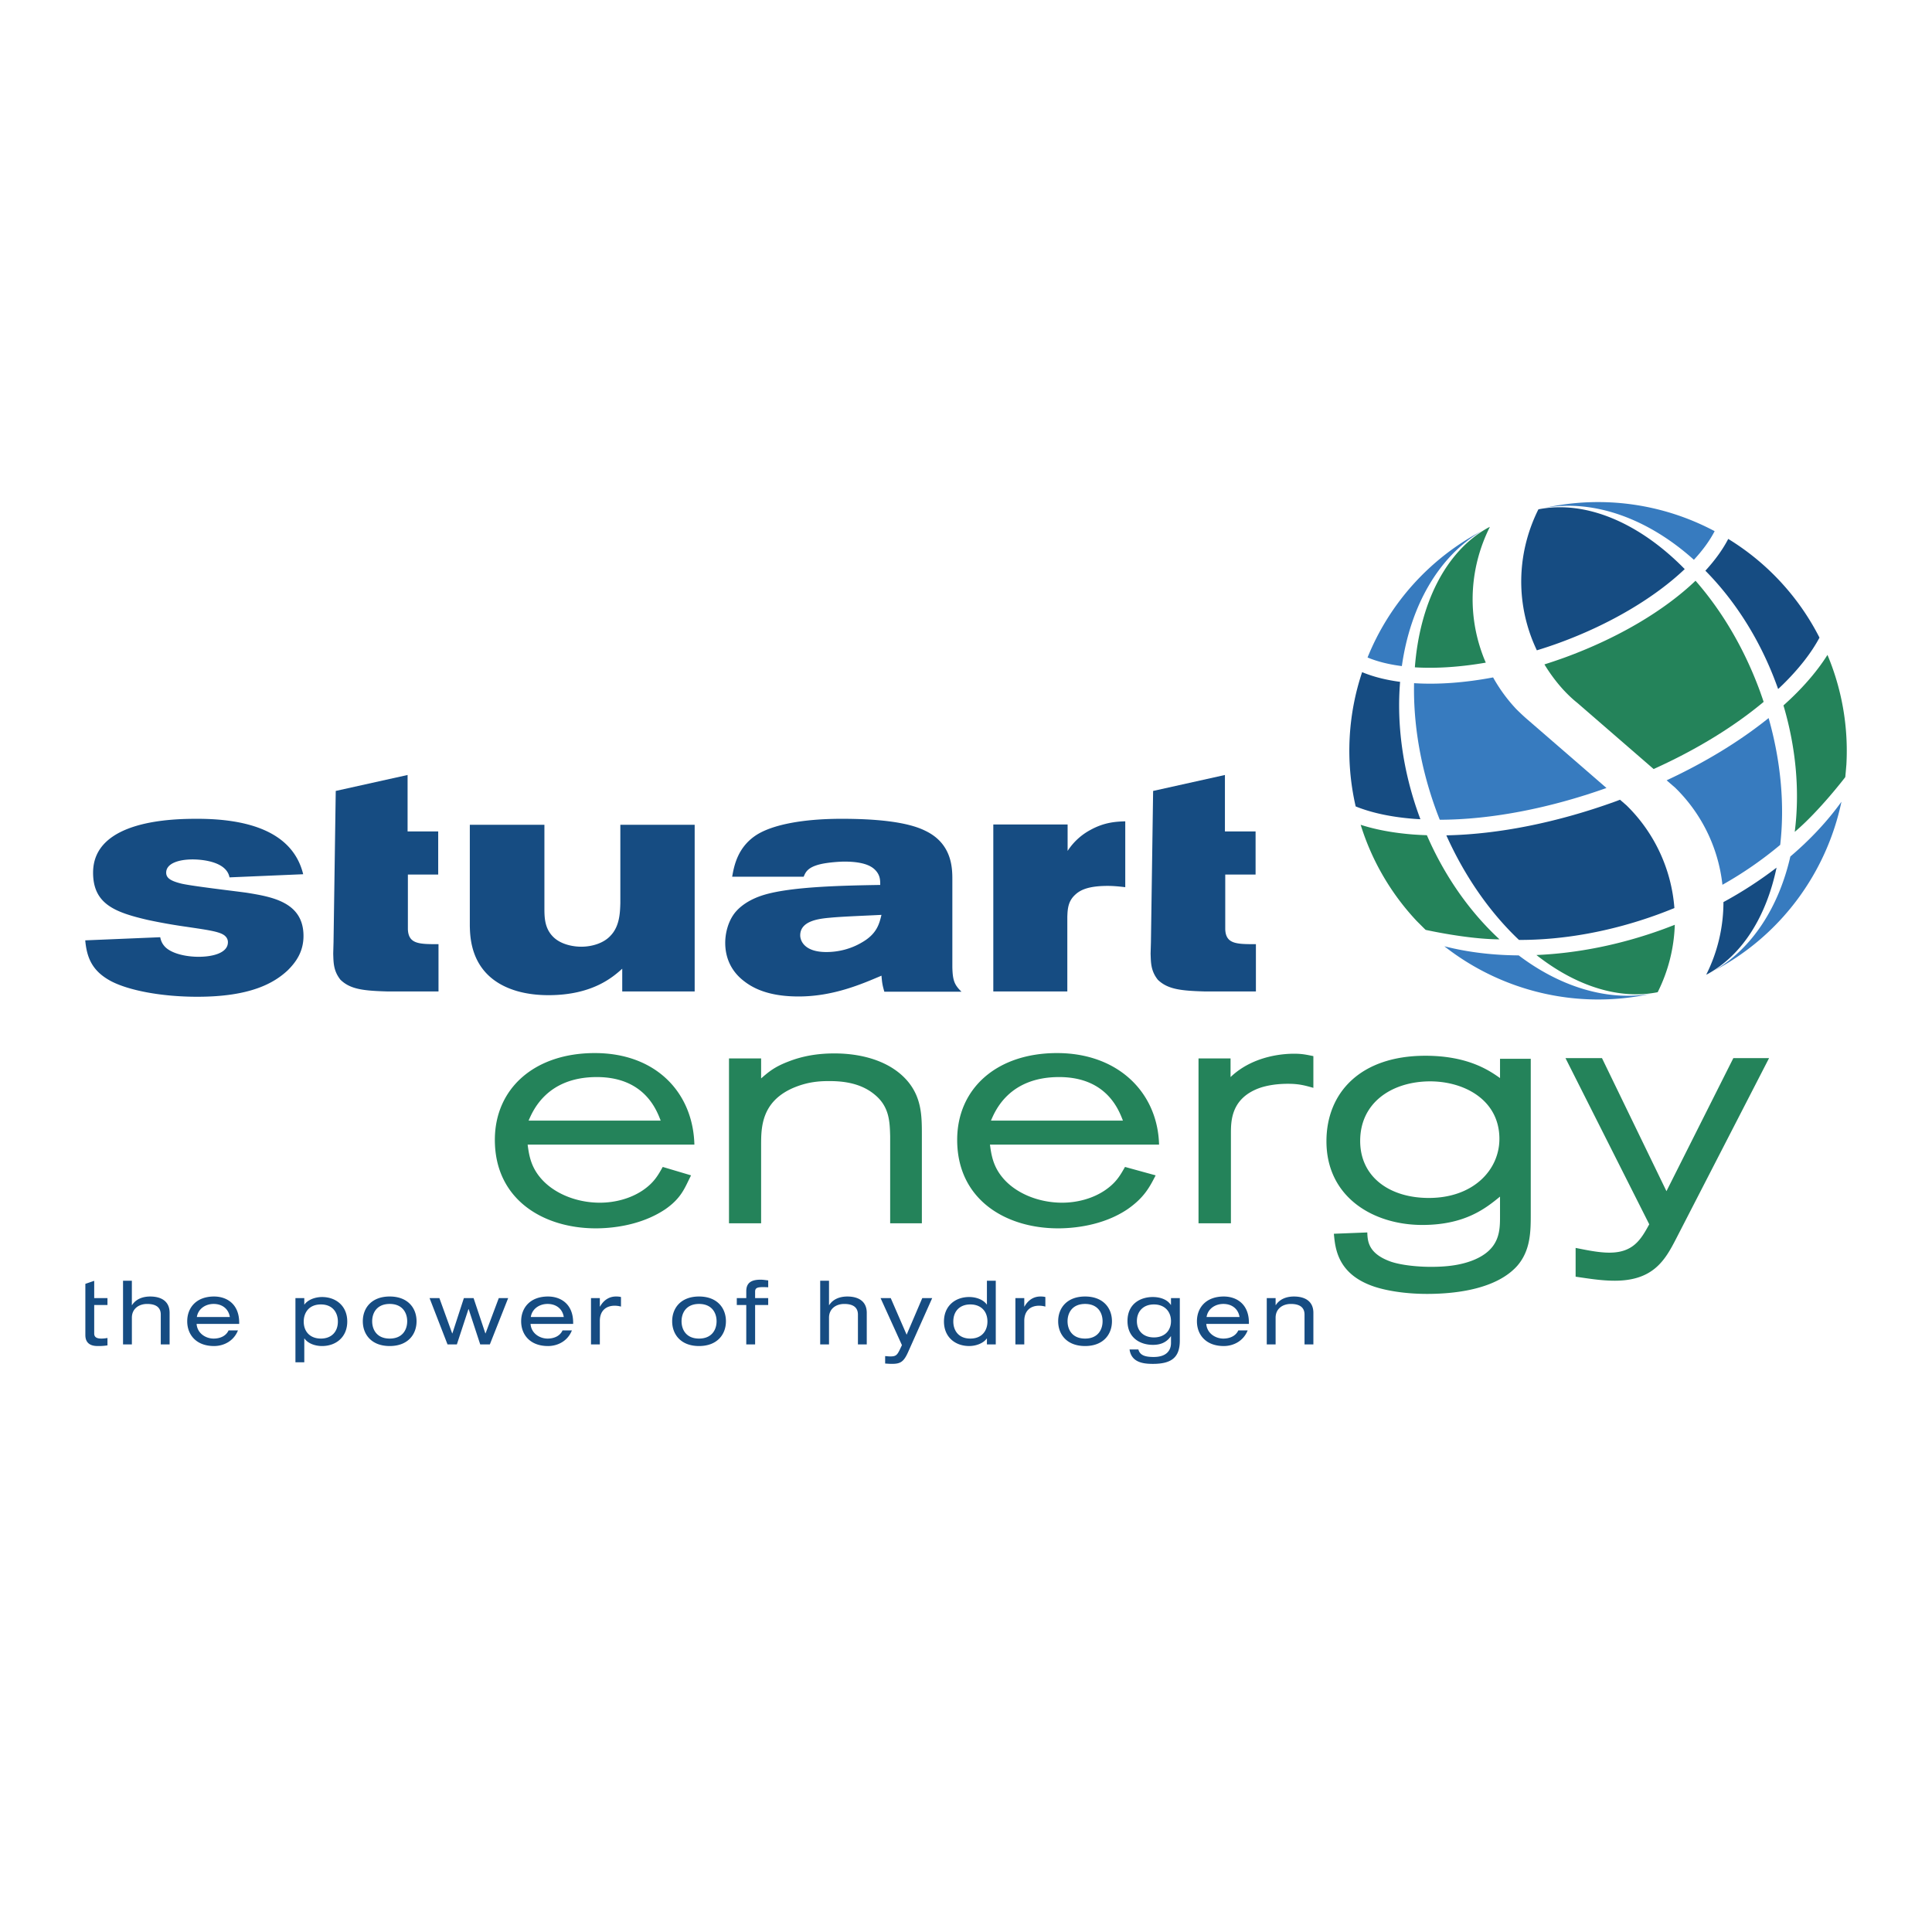<svg xmlns="http://www.w3.org/2000/svg" width="2500" height="2500" viewBox="0 0 192.756 192.756"><g fill-rule="evenodd" clip-rule="evenodd"><path fill="#fff" d="M0 0h192.756v192.756H0V0z"/><path d="M15.984 93.507c.06.252.123.565.47.946.659.691 2.106 1.006 3.36 1.006 1.478 0 2.924-.408 2.924-1.449a.788.788 0 0 0-.217-.562c-.409-.478-1.571-.633-3.901-.98a54.52 54.52 0 0 1-3.894-.69c-3.24-.756-5.439-1.573-5.439-4.711 0-5.312 8.142-5.375 10.405-5.375 4.807 0 9.492 1.163 10.557 5.53l-7.351.313c-.316-1.666-2.988-1.79-3.679-1.79-1.414 0-2.639.409-2.639 1.319 0 .533.44.815 1.417 1.069.913.252 5.591.788 6.658.942 2.517.411 5.625.943 5.625 4.305 0 1.634-.815 2.674-1.571 3.427-1.381 1.288-3.738 2.64-9.017 2.64-3.584 0-6.82-.629-8.579-1.538-1.918-1.008-2.453-2.362-2.608-4.09l7.479-.312zM33.498 78.912l7.167-1.592v5.632h3.055v4.304h-3.025v5.463c.062 1.481 1.14 1.481 3.055 1.481v4.717h-5.098c-2.421-.068-3.709-.221-4.683-1.167-.723-.909-.691-1.761-.723-2.604l.031-1.134.221-15.1zM115.047 78.912l7.164-1.592v5.632h3.059v4.304h-3.027v5.463c.059 1.481 1.143 1.481 3.059 1.481v4.717h-5.104c-2.416-.068-3.703-.221-4.682-1.167-.721-.909-.688-1.761-.721-2.604l.033-1.134.219-15.1zM46.874 82.288h7.442v8.268c0 .941 0 2.075.913 2.951.756.727 1.947.946 2.765.946 1.007 0 2.231-.318 2.951-1.134.885-.942.917-2.297.947-3.205v-7.826h7.416v16.628h-7.227v-2.268c-.883.788-2.923 2.64-7.354 2.64-1.071 0-2.133-.119-3.139-.408-4.622-1.348-4.682-5.249-4.714-6.503V82.288zM73.048 87.472c.189-1.066.536-3.016 2.543-4.242 1.573-.942 4.463-1.538 8.392-1.538 3.333 0 6.509.281 8.333 1.195 2.7 1.285 2.7 3.771 2.7 4.899v8.709c.031 1.287.188 1.758.913 2.448H88.23c-.189-.662-.22-.848-.285-1.6-1.917.812-4.778 2.075-8.265 2.075-1.886 0-3.866-.319-5.377-1.477-1.286-.948-1.947-2.301-1.947-3.871 0-.972.284-2.073.88-2.891.53-.72 1.507-1.444 2.952-1.886 2.768-.848 8.014-.94 11.632-1.003 0-.441 0-.882-.378-1.355-.283-.341-.911-.973-3.206-.973-.377 0-1.541.065-2.356.252-1.323.312-1.509.818-1.697 1.255h-7.135v.003zm9.806 4.085c-1.069.095-3.016.285-3.016 1.762 0 .5.376 1.666 2.609 1.666 1.222 0 2.45-.315 3.518-.944 1.509-.85 1.761-1.855 1.979-2.765-1.225.068-3.833.159-5.09.281zM106.516 84.896a6.207 6.207 0 0 1 2.297-2.105c1.379-.756 2.52-.817 3.455-.848v6.571c-.562-.065-1.131-.127-1.756-.127-1.982 0-2.77.437-3.24.881-.723.66-.756 1.445-.785 2.194v7.454h-7.385V82.257h7.414v2.639z" fill="#164c82"/><path d="M68.948 117.266c-.609 1.176-.907 2.221-2.557 3.371-2.494 1.682-5.495 1.915-6.947 1.915-5.218 0-10.072-2.863-10.072-8.83 0-5.115 3.942-8.657 9.974-8.657 6.098 0 9.801 3.944 9.934 9.136H52.643c.132 1.007.303 2.112 1.212 3.23 1.249 1.552 3.536 2.562 5.997 2.562 1.486 0 3.033-.403 4.249-1.214 1.145-.772 1.547-1.514 2.021-2.354l2.826.841zm-3.031-5.461c-.404-1.045-1.619-4.346-6.372-4.346-5.014 0-6.396 3.406-6.807 4.346h13.179zM75.938 107.592c.739-.639 1.313-1.144 2.727-1.683 1.38-.541 2.869-.809 4.583-.809 2.898 0 5.758.843 7.411 2.896 1.284 1.616 1.316 3.371 1.316 5.153v8.899h-3.163v-8.692c-.04-1.45-.071-2.968-1.587-4.18-1.481-1.218-3.401-1.316-4.512-1.316-1.082 0-2.228.099-3.64.71-3.101 1.386-3.136 3.911-3.136 5.658v7.82h-3.205V105.6h3.205v1.992h.001zM115.299 117.266c-.604 1.176-1.145 2.221-2.797 3.371-2.486 1.682-5.488 1.915-6.936 1.915-5.221 0-10.068-2.863-10.068-8.83 0-5.115 3.939-8.657 9.964-8.657 6.102 0 10.041 3.944 10.178 9.136H98.768c.135 1.007.303 2.112 1.211 3.23 1.242 1.552 3.537 2.562 5.99 2.562 1.48 0 3.029-.403 4.24-1.214 1.148-.772 1.555-1.514 2.033-2.354l3.057.841zm-3.264-5.461c-.406-1.045-1.615-4.346-6.369-4.346-5.014 0-6.396 3.406-6.797 4.346h13.166zM119.576 105.602h3.197v1.857c2.365-2.256 5.594-2.329 6.342-2.329.836 0 1.24.105 1.92.238v3.166c-.844-.233-1.416-.404-2.531-.404-1.041 0-2.059.138-2.898.441-2.797 1.042-2.797 3.301-2.797 4.549v8.93h-3.232v-16.448h-.001zM149.658 119.385c-1.445 1.182-3.508 2.829-7.756 2.829-4.879 0-9.562-2.76-9.562-8.353 0-4.82 3.365-8.528 9.871-8.528 4.316 0 6.436 1.519 7.447 2.225v-1.921h3.066v15.437c0 1.748 0 3.663-1.348 5.219-2.021 2.261-5.928 2.8-8.998 2.8-2.352 0-4.242-.373-5.322-.744-3.641-1.244-3.842-3.843-3.975-5.257l3.334-.131c.033.841.066 2.118 2.389 2.928 1.148.374 2.801.504 3.947.504 1.447 0 2.898-.13 4.242-.668 2.664-1.082 2.664-2.932 2.664-4.419v-1.921h.001zm-13.953-5.554c0 3.6 2.938 5.689 6.848 5.689 4.441 0 7.043-2.792 7.043-5.895 0-3.979-3.674-5.832-7.186-5.734-3.637.106-6.705 2.16-6.705 5.94zM156.188 105.567h3.641l6.434 13.277 6.674-13.277h3.564l-9.297 18.064c-1.08 2.092-2.258 4.146-6.098 4.146-1.312 0-2.562-.206-3.906-.402v-2.87c1.043.203 2.258.472 3.373.472 2.352 0 3.129-1.278 3.973-2.829l-8.358-16.581zM167.094 92.265c-.389.154-.779.303-1.174.448-4.297 1.565-8.6 2.397-12.631 2.57 3.875 3.047 8.158 4.476 12.061 3.717.016-.003.027-.005.039-.01a16.138 16.138 0 0 0 1.705-6.725z" fill="#24835a"/><path d="M170.229 97.246c.055-.026.109-.055.168-.081 3.479-1.929 5.838-5.775 6.85-10.6a40.28 40.28 0 0 1-5.299 3.436 16.12 16.12 0 0 1-1.719 7.245z" fill="#164c82"/><path d="M169 55.85c.891-.961 1.588-1.924 2.07-2.856a24.758 24.758 0 0 0-16.838-2.347c4.95-.831 10.288 1.176 14.768 5.203z" fill="#377bbf"/><path d="M177.283 68.408l.121.337c.154-.145.311-.291.463-.438 1.633-1.604 2.859-3.185 3.664-4.691a24.675 24.675 0 0 0-9.104-9.848c-.547 1.054-1.314 2.118-2.281 3.171 2.963 2.996 5.477 6.906 7.137 11.469z" fill="#164c82"/><path d="M152.467 71.849l4.547 3.938 3.264 2.831c-5.797 2.062-11.588 3.158-16.631 3.169-.131-.328-.26-.66-.381-.996-1.574-4.326-2.27-8.662-2.184-12.63 2.357.151 5.031-.036 7.885-.575a15.893 15.893 0 0 0 2.299 3.147c0-.001.57.579 1.201 1.116zM147.832 52.976a24.757 24.757 0 0 0-11.391 12.621c.969.406 2.121.694 3.422.859.844-5.965 3.643-10.935 7.969-13.48z" fill="#377bbf"/><path d="M147.889 65.238c-1.574-4.322-1.152-8.867.758-12.674-.057.027-.115.057-.174.083-4.244 2.359-6.824 7.571-7.312 13.932 2.107.13 4.518-.024 7.078-.468a11.944 11.944 0 0 1-.35-.873zM157.346 70.107l4.518 3.916 3.119 2.704c4.223-1.904 7.979-4.197 10.975-6.7-.109-.336-.229-.672-.348-1.009-1.576-4.325-3.832-8.094-6.447-11.077-3.068 2.929-7.627 5.686-13.104 7.68-.66.237-1.318.46-1.971.666a16.343 16.343 0 0 0 1.803 2.439s.718.805 1.455 1.381z" fill="#24835a"/><path d="M162.277 80.351l-.646-.562c-.123.045-.242.091-.367.139-5.863 2.134-11.762 3.312-16.963 3.414 1.885 4.196 4.414 7.757 7.248 10.435 4.336.013 9.082-.804 13.836-2.533a44.45 44.45 0 0 0 1.67-.649 16.03 16.03 0 0 0-4.778-10.244zM152.74 63.472c.176.486.377.954.592 1.411.73-.223 1.461-.465 2.189-.73 5.193-1.89 9.633-4.587 12.564-7.374-4.463-4.559-9.789-6.895-14.557-5.971l-.043.012c-1.901 3.801-2.317 8.339-.745 12.652z" fill="#164c82"/><path d="M167.129 78.586a15.966 15.966 0 0 1 4.718 9.689 37.838 37.838 0 0 0 5.764-3.982c.449-3.875.098-8.229-1.156-12.652-2.855 2.302-6.322 4.416-10.176 6.211l.85.734zM151.52 95.319c-2.637-.017-5.137-.327-7.416-.909 5.678 4.455 13.184 6.343 20.549 4.753-4.362.733-9.02-.735-13.133-3.844zM171.033 96.837c6.67-3.515 11.201-9.786 12.689-16.848-1.375 1.913-3.088 3.756-5.098 5.465-1.153 5.025-3.78 9.144-7.591 11.383z" fill="#377bbf"/><path d="M149.607 93.718c-2.908-2.683-5.439-6.223-7.248-10.389a33.156 33.156 0 0 1-1.402-.074c-1.951-.154-3.691-.478-5.203-.965a24.73 24.73 0 0 0 5.586 9.593s.684.688.895.89c-.001-.001 4.167.936 7.372.945zM179.061 82.996c.504-3.922.166-8.261-1.125-12.616.35-.317.697-.636 1.025-.958 1.398-1.37 2.521-2.739 3.365-4.083a24.736 24.736 0 0 1 1.889 10.94s-.08.969-.113 1.256c0 0-2.592 3.397-5.041 5.461z" fill="#24835a"/><path d="M141.715 81.734c-.043-.11-.082-.222-.125-.334-1.662-4.563-2.25-9.173-1.902-13.372-1.42-.187-2.693-.511-3.789-.967a24.722 24.722 0 0 0-.643 13.396c1.584.64 3.541 1.062 5.822 1.239.209.016.424.028.637.038zM8.516 128.09l.883-.303v1.725h1.323v.689H9.399v2.848c0 .368.265.501.714.501a3.5 3.5 0 0 0 .609-.06v.738a5.652 5.652 0 0 1-.988.065c-.865 0-1.218-.427-1.218-1.096v-5.107zM12.274 127.779h.882v2.431h.018c.415-.648 1.146-.857 1.807-.857 1.113 0 1.941.475 1.941 1.631v3.149h-.882v-2.974c0-.677-.422-1.064-1.366-1.064-.803 0-1.517.466-1.517 1.371v2.667h-.882v-6.354h-.001zM19.64 131.398c.134-.827.864-1.304 1.676-1.304.829 0 1.481.466 1.615 1.304H19.64zm4.224.688v-.117c0-1.912-1.287-2.616-2.505-2.616-1.798 0-2.68 1.138-2.68 2.471 0 1.329.882 2.471 2.68 2.471.908 0 1.942-.451 2.383-1.562h-.936c-.3.652-.987.818-1.49.818-.785 0-1.632-.515-1.701-1.464h4.249v-.001zM33.71 131.85c0 1.056-.672 1.7-1.694 1.7-1.031 0-1.713-.645-1.713-1.7 0-.873.514-1.706 1.713-1.706 1.19 0 1.694.833 1.694 1.706zm-4.234 4.064h.883v-2.374h.017c.352.504 1.066.754 1.755.754 1.393 0 2.515-.893 2.515-2.444 0-1.553-1.122-2.445-2.515-2.445-.68 0-1.412.263-1.755.749h-.017v-.642h-.883v6.402zM40.626 131.823c0 .838-.467 1.727-1.746 1.727-1.28 0-1.748-.889-1.748-1.727 0-.84.468-1.729 1.748-1.729 1.279.001 1.746.889 1.746 1.729zm-4.428 0c0 1.329.881 2.471 2.682 2.471 1.8 0 2.679-1.142 2.679-2.471 0-1.333-.879-2.471-2.679-2.471-1.8.001-2.682 1.138-2.682 2.471zM49.763 129.512h.937l-1.828 4.621h-.96l-1.157-3.527h-.016l-1.158 3.527h-.932l-1.792-4.621h.981l1.277 3.523h.018l1.148-3.523h.968l1.176 3.523h.016l1.322-3.523zM52.957 131.398c.129-.827.867-1.304 1.676-1.304.831 0 1.483.466 1.615 1.304h-3.291zm4.227.688v-.117c0-1.912-1.288-2.616-2.507-2.616-1.799 0-2.681 1.138-2.681 2.471 0 1.329.882 2.471 2.681 2.471.911 0 1.943-.451 2.383-1.562h-.934c-.3.652-.988.818-1.492.818-.783 0-1.633-.515-1.701-1.464h4.251v-.001zM58.964 129.512h.882v.847h.018c.415-.733 1.004-1.006 1.587-1.006.221 0 .334.011.505.052v.954a2.387 2.387 0 0 0-.628-.088c-.872 0-1.482.512-1.482 1.515v2.348h-.882v-4.622zM71.493 131.823c0 .838-.469 1.727-1.751 1.727-1.275 0-1.743-.889-1.743-1.727 0-.84.468-1.729 1.743-1.729 1.282.001 1.751.889 1.751 1.729zm-4.43 0c0 1.329.882 2.471 2.679 2.471 1.799 0 2.684-1.142 2.684-2.471 0-1.333-.884-2.471-2.684-2.471-1.797.001-2.679 1.138-2.679 2.471zM74.456 128.82c0-.854.528-1.145 1.418-1.145.274 0 .511.044.77.071v.686c-.172-.008-.337-.016-.496-.016-.573 0-.81.07-.81.449v.646h1.305v.689h-1.305v3.932h-.883V130.2h-.945v-.689h.946v-.691zM81.831 127.779h.88v2.431h.019c.413-.648 1.147-.857 1.806-.857 1.111 0 1.941.475 1.941 1.631v3.149h-.881v-2.974c0-.677-.424-1.064-1.369-1.064-.802 0-1.516.466-1.516 1.371v2.667h-.88v-6.354zM92.015 129.512h.99l-2.416 5.413c-.441.979-.788 1.147-1.604 1.147-.223 0-.444-.016-.674-.033v-.741c.163.005.301.033.513.033.546 0 .68-.114.962-.704l.2-.424-2.131-4.691h1.014l1.586 3.651 1.56-3.651zM95.112 131.85c0-1.059.67-1.706 1.697-1.706 1.031 0 1.708.647 1.708 1.706 0 .871-.512 1.7-1.708 1.7-1.192 0-1.697-.829-1.697-1.7zm3.353 2.283h.883v-6.354h-.883v2.374h-.014c-.355-.5-1.07-.749-1.759-.749-1.395 0-2.513.893-2.513 2.445 0 1.552 1.118 2.444 2.513 2.444.681 0 1.414-.267 1.759-.754h.014v.594zM101.307 129.512h.885v.847h.018c.414-.733 1-1.006 1.586-1.006.221 0 .334.011.5.052v.954a2.324 2.324 0 0 0-.625-.088c-.871 0-1.479.512-1.479 1.515v2.348h-.885v-4.622zM110.004 131.823c0 .838-.469 1.727-1.744 1.727-1.281 0-1.75-.889-1.75-1.727 0-.84.469-1.729 1.75-1.729 1.275.001 1.744.889 1.744 1.729zm-4.43 0c0 1.329.883 2.471 2.686 2.471 1.797 0 2.68-1.142 2.68-2.471 0-1.333-.883-2.471-2.68-2.471-1.803.001-2.686 1.138-2.686 2.471zM116.83 131.804c0 .955-.635 1.63-1.701 1.63-1.078 0-1.701-.675-1.701-1.63 0-.952.623-1.66 1.701-1.66 1.066 0 1.701.708 1.701 1.66zm0-1.614h-.018c-.344-.53-1.039-.786-1.801-.786-1.223 0-2.521.672-2.521 2.39 0 1.713 1.299 2.383 2.531 2.383.6 0 1.299-.141 1.791-.858h.018v.671c0 .759-.469 1.396-1.721 1.396-.836 0-1.373-.151-1.533-.75h-.881c.184 1.279 1.33 1.438 2.326 1.438 1.898 0 2.689-.672 2.689-2.328v-4.232h-.881v.676h.001zM120.379 131.398c.131-.827.863-1.304 1.676-1.304.826 0 1.48.466 1.613 1.304h-3.289zm4.225.688v-.117c0-1.912-1.289-2.616-2.504-2.616-1.801 0-2.682 1.138-2.682 2.471 0 1.329.881 2.471 2.682 2.471.906 0 1.938-.451 2.381-1.562h-.934c-.303.652-.992.818-1.492.818-.785 0-1.633-.515-1.705-1.464h4.254v-.001zM126.385 129.512h.883v.698h.018c.416-.648 1.146-.857 1.807-.857 1.113 0 1.943.475 1.943 1.631v3.149h-.883v-2.974c0-.677-.424-1.064-1.367-1.064-.803 0-1.518.466-1.518 1.371v2.667h-.883v-4.621z" fill="#164c82"/></g></svg>